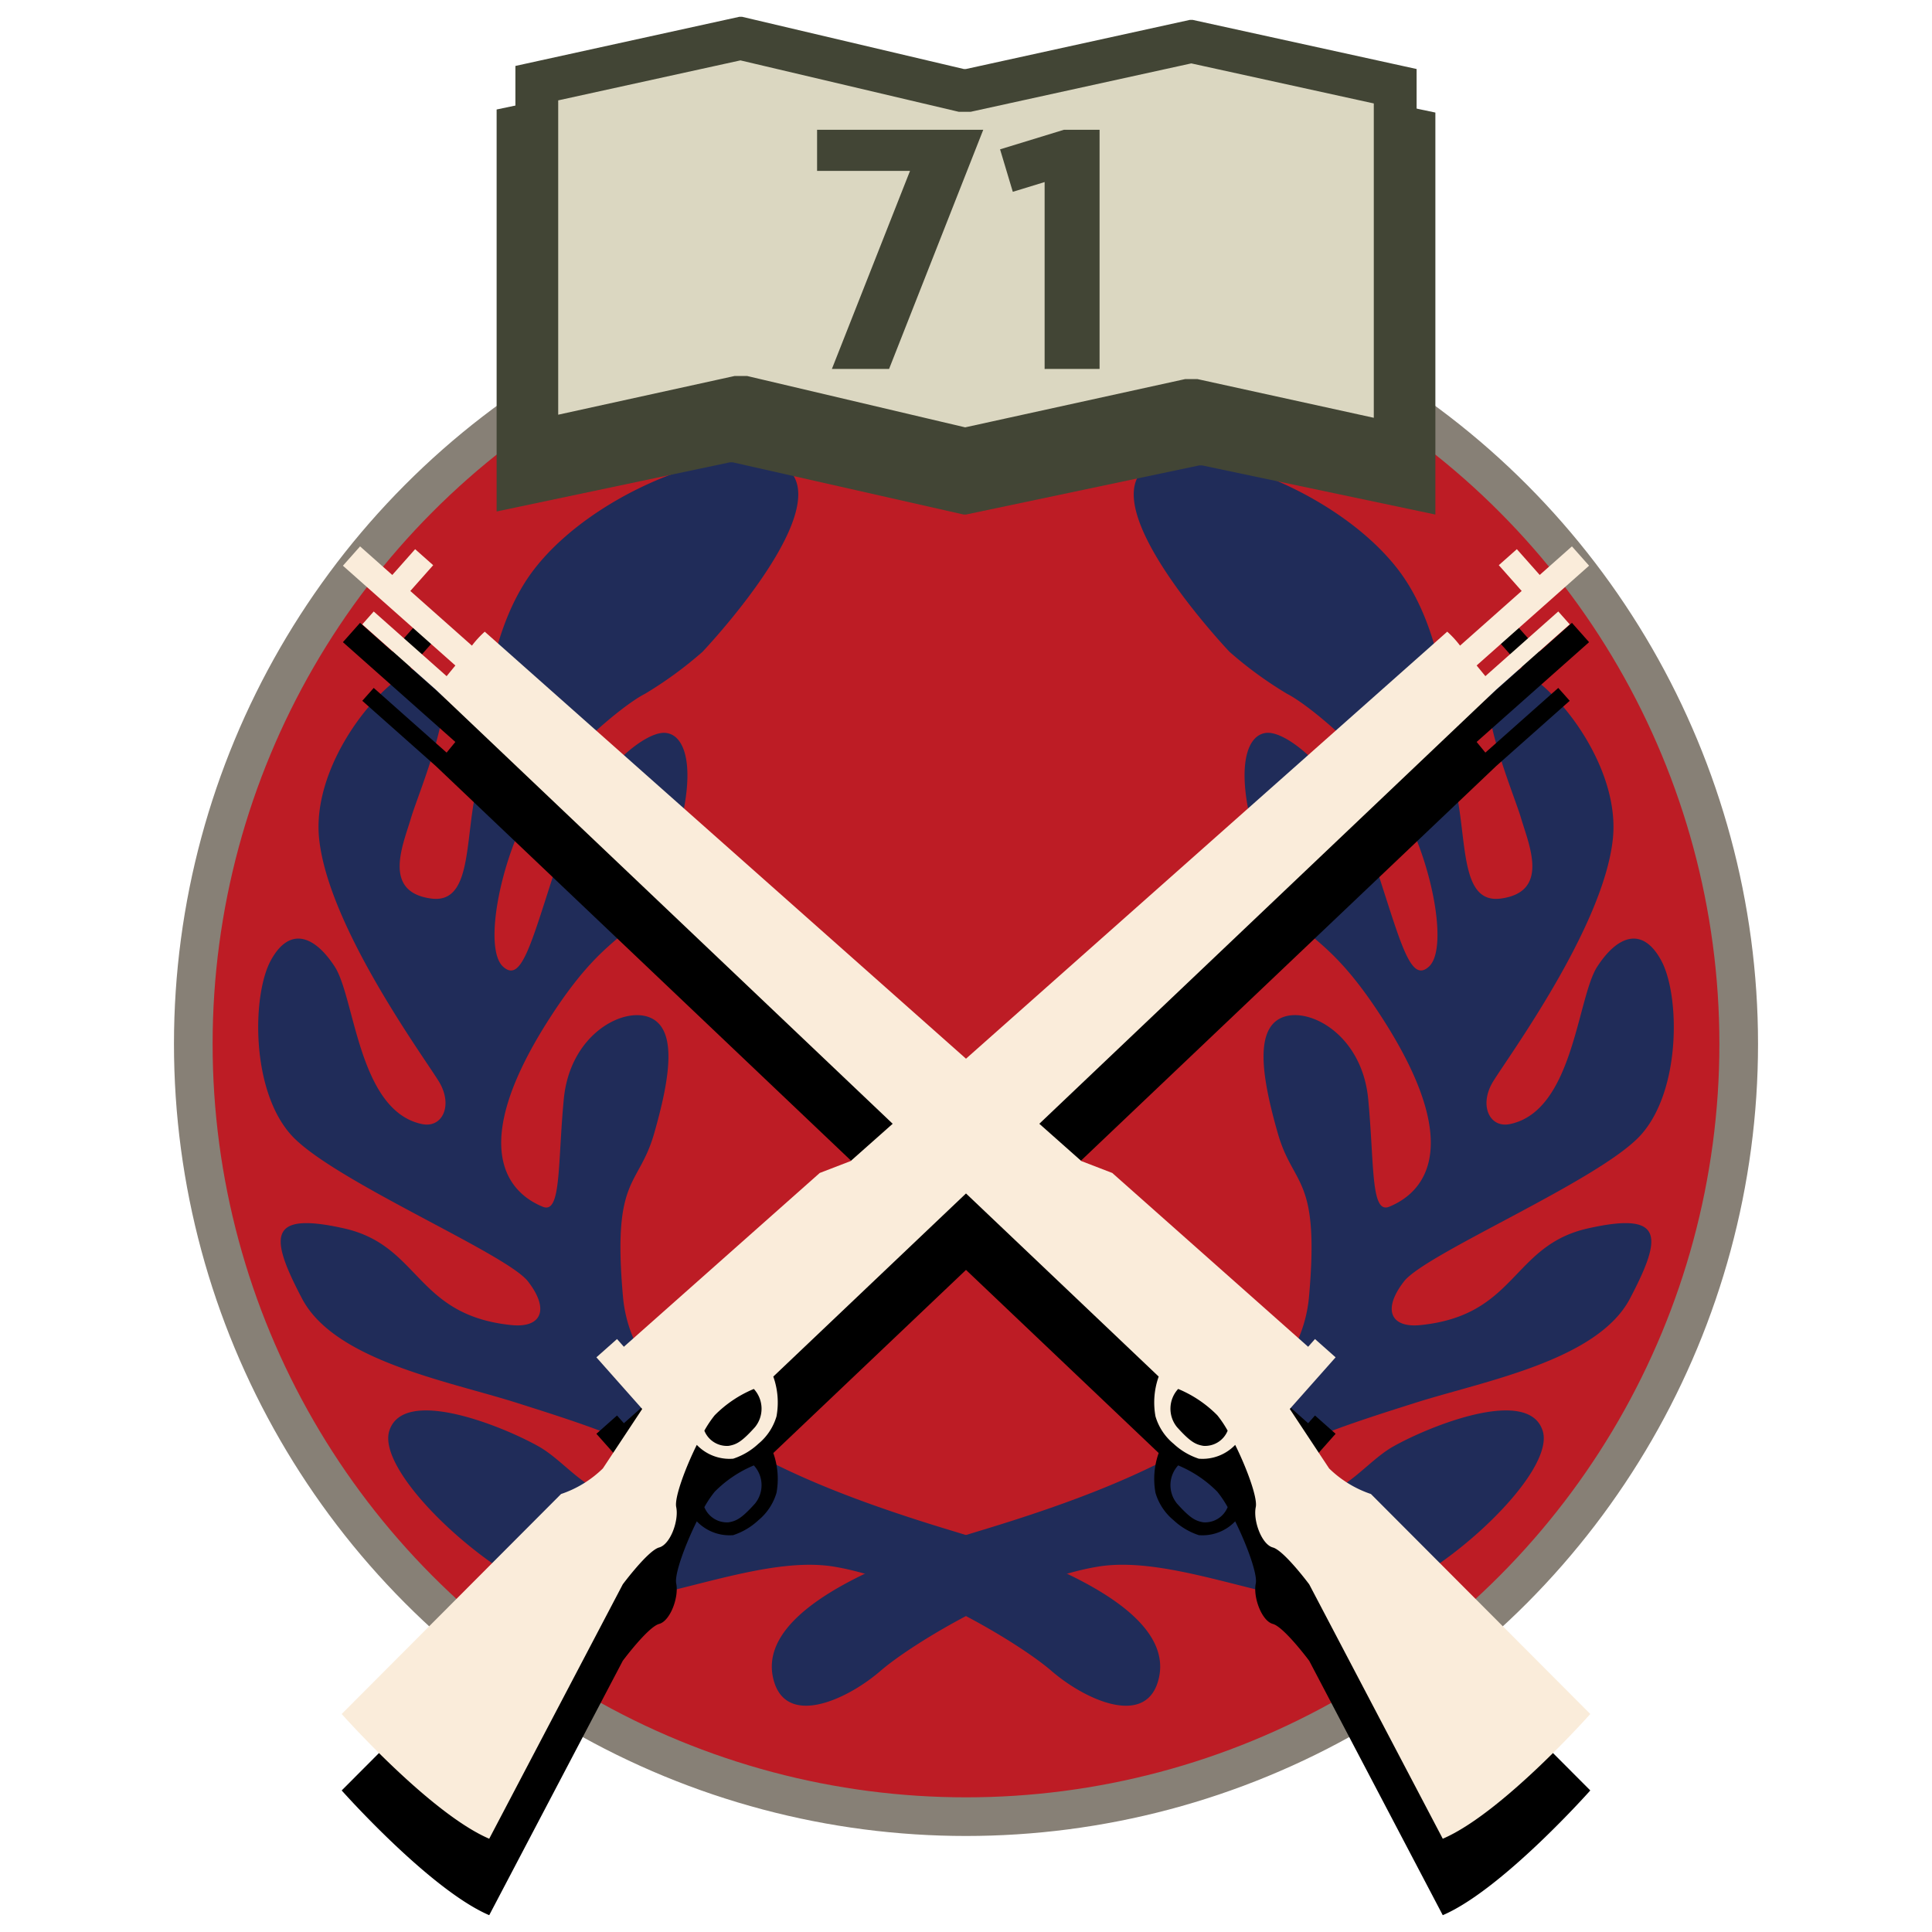<svg id="Layer_2" data-name="Layer 2" xmlns="http://www.w3.org/2000/svg" width="150" height="150" viewBox="0 0 150 150">
  <defs>
    <style>
      .cls-1 {
        fill: #bd1c25;
        stroke: #878076;
        stroke-miterlimit: 10;
        stroke-width: 3px;
      }

      .cls-2 {
        fill: #202c59;
      }

      .cls-3 {
        fill: #424535;
      }

      .cls-4 {
        fill: #dbd7c1;
      }

      .cls-5 {
        fill: #faecda;
      }
    </style>
  </defs>
  <circle class="cls-1" cx="75" cy="81.052" r="59.993"/>
  <g>
    <path class="cls-2" d="M95.46,50.609S86.266,40.93,88.322,37.058s14.881.242,20.205,7.138c4.224,5.472,4.114,14.518,4.718,18.269s.411,7.689,3.288,7.297c3.815-.52,2.165-4.185,1.56-6.242s-4.001-9.887-1.945-11.581,9.8,6.291,9.074,13.187-8.227,17.059-9.316,18.874-.261,3.599,1.32,3.274c4.945-1.017,5.213-9.807,6.786-12.227s3.509-3.146,4.96-.484,1.573,10.042-1.573,13.55-16.696,9.195-18.39,11.373-1.057,3.631,1.28,3.393c7.474-.761,7.068-6.176,12.996-7.506s5.807.605,3.267,5.444-11.373,6.412-16.696,8.106-13.512,4.222-11.01,6.049c4.334,3.165,6.533-1.089,9.316-2.662s10.526-4.718,11.615-1.21-9.074,12.582-14.397,13.308-14.034-3.751-20.084-2.783-14.276,5.807-16.938,8.106-7.501,4.476-8.348.484,4.476-7.864,16.091-11.373,24.681-8.711,25.528-18.148-1.21-8.469-2.42-12.703-1.815-7.985.242-8.953,6.291,1.21,6.775,6.291.184,8.963,1.636,8.359,6.762-3.294-.547-14.65c-5.158-8.014-6.775-5.323-9.195-11.978s-1.573-10.042.242-10.163,6.291,3.751,8.348,10.042,2.783,9.437,4.234,8.106.363-7.501-1.815-11.736-7.501-8.59-9.195-9.437A30.554,30.554,0,0,1,95.46,50.609Z"/>
    <path class="cls-2" d="M54.54,50.609S63.734,40.93,61.678,37.058s-14.881.242-20.205,7.138c-4.224,5.472-4.114,14.518-4.718,18.269s-.411,7.689-3.288,7.297c-3.815-.52-2.165-4.185-1.56-6.242s4.001-9.887,1.945-11.581-9.8,6.291-9.074,13.187,8.227,17.059,9.316,18.874.261,3.599-1.32,3.274c-4.945-1.017-5.213-9.807-6.786-12.227s-3.509-3.146-4.96-.484-1.573,10.042,1.573,13.55,16.696,9.195,18.39,11.373,1.057,3.631-1.28,3.393c-7.474-.761-7.068-6.176-12.996-7.506s-5.807.605-3.267,5.444,11.373,6.412,16.696,8.106,13.512,4.222,11.01,6.049c-4.334,3.165-6.533-1.089-9.316-2.662s-10.526-4.718-11.615-1.21S39.295,123.684,44.619,124.41s14.034-3.751,20.084-2.783,14.276,5.807,16.938,8.106,7.501,4.476,8.348.484-4.476-7.864-16.091-11.373-24.681-8.711-25.528-18.148,1.21-8.469,2.42-12.703,1.815-7.985-.242-8.953-6.291,1.21-6.775,6.291-.184,8.963-1.636,8.359-6.762-3.294.547-14.65c5.158-8.014,6.775-5.323,9.195-11.978s1.573-10.042-.242-10.163-6.291,3.751-8.348,10.042-2.783,9.437-4.234,8.106-.363-7.501,1.815-11.736,7.501-8.59,9.195-9.437A30.554,30.554,0,0,0,54.54,50.609Z"/>
  </g>
  <polygon class="cls-3" points="74.997 39.949 93.106 36.135 93.333 36.135 111.442 39.949 111.442 8.739 93.333 4.925 93.106 4.925 74.997 8.739 74.823 8.739 56.894 4.686 56.667 4.686 38.558 8.501 38.558 39.711 56.667 35.896 56.894 35.896 74.823 39.949 74.997 39.949"/>
  <g>
    <polygon class="cls-4" points="57.812 30.854 57.221 30.854 41.678 34.265 41.678 6.457 57.5 2.985 74.637 7.021 75.177 7.021 92.491 3.222 108.322 6.695 108.322 34.503 92.779 31.092 92.202 31.092 74.924 34.884 57.812 30.854"/>
    <path class="cls-3" d="M57.487,4.688,74.068,8.593l.376.088h.914l.352-.077L92.491,4.922,106.661,8.031V32.437L93.312,29.508l-.352-.077h-.938l-.352.077L74.936,33.179,58.38,29.28l-.376-.089h-.964l-.352.077L43.339,32.198V7.793L57.487,4.688m.131-3.383h-.218L40.016,5.12V36.33l17.385-3.815h.218l17.211,4.053H74.997l17.385-3.815h.218l17.385,3.815V5.358L92.599,1.544h-.218L74.997,5.358h-.167l-17.211-4.053Z"/>
  </g>
  <g>
    <path class="cls-3" d="M64.588,28.645,70.654,13.266H63.438V10.076H76.34l-7.312,18.568Z"/>
    <path class="cls-3" d="M81.104,28.646V14.135l-2.47.757-.989-3.297,4.957-1.519h2.769V28.645Z"/>
  </g>
  <path d="M106.439,121.931a8.525,8.525,0,0,1-3.245-1.985l-3.055-4.618,3.557-4.009-1.601-1.42-.532.6L86.356,97.005l-2.399-.924-3.264-2.896L116.169,59.471l5.703-5.061L120.984,53.41l-5.66,5.022c-.208-.254-.439-.536-.679-.828l8.731-7.747-1.332-1.501-2.501,2.219-1.775-2.001-1.401,1.243,1.775,2.001-4.783,4.244a7.704,7.704,0,0,0-.996-1.083L75,88.133,37.636,54.98a7.704,7.704,0,0,0-.996,1.083l-4.783-4.244,1.775-2.001-1.401-1.243-1.775,2.001-2.501-2.219-1.332,1.501,8.731,7.747c-.241.292-.472.574-.679.828L29.016,53.41l-.888,1,5.703,5.061L69.307,93.185l-3.264,2.896-2.399.924L48.437,110.499l-.532-.6L46.304,111.319l3.557,4.009-3.055,4.618a8.525,8.525,0,0,1-3.245,1.985l-17.032,17.079s6.835,7.703,11.454,9.685l10.369-19.751s1.957-2.631,2.824-2.863c.867-.233,1.546-2.087,1.325-3.142-.146-.699.673-2.957,1.598-4.823a3.515,3.515,0,0,0,2.825,1.073,5.272,5.272,0,0,0,1.956-1.158,4.335,4.335,0,0,0,1.407-2.128,5.996,5.996,0,0,0-.248-3.09L75,98.595,89.96,112.813a5.996,5.996,0,0,0-.248,3.09,4.335,4.335,0,0,0,1.407,2.128,5.272,5.272,0,0,0,1.956,1.158,3.515,3.515,0,0,0,2.825-1.073c.925,1.867,1.744,4.125,1.598,4.823-.221,1.055.458,2.91,1.325,3.142.866.233,2.824,2.863,2.824,2.863l10.369,19.751c4.619-1.981,11.454-9.685,11.454-9.685Zm-47.911-8.157a2.264,2.264,0,0,1,.092,2.961c-1.049,1.169-1.454,1.353-2.045,1.457a1.888,1.888,0,0,1-1.889-1.178,8.477,8.477,0,0,1,.799-1.192A9.255,9.255,0,0,1,58.528,113.774ZM94.515,115.821a8.477,8.477,0,0,1,.799,1.192,1.888,1.888,0,0,1-1.889,1.178c-.591-.104-.996-.288-2.045-1.457a2.264,2.264,0,0,1,.092-2.961A9.255,9.255,0,0,1,94.515,115.821Z"/>
  <path class="cls-5" d="M106.439,115.995a8.526,8.526,0,0,1-3.245-1.985l-3.055-4.618,3.557-4.009-1.601-1.42-.532.6L86.356,91.069l-2.399-.924-3.264-2.896L116.169,53.535l5.703-5.061-.888-1-5.66,5.022c-.208-.254-.439-.536-.679-.828l8.731-7.747-1.332-1.501-2.501,2.219-1.775-2.001-1.401,1.243,1.775,2.001-4.783,4.244a7.692,7.692,0,0,0-.996-1.083L75,82.197,37.636,49.044a7.692,7.692,0,0,0-.996,1.083l-4.783-4.244,1.775-2.001-1.401-1.243L30.457,44.641l-2.501-2.219-1.332,1.501,8.731,7.747c-.241.292-.472.574-.679.828l-5.66-5.022-.888,1,5.703,5.061L69.307,87.249l-3.264,2.896-2.399.924L48.437,104.563l-.532-.6L46.304,105.383l3.557,4.009-3.055,4.618a8.526,8.526,0,0,1-3.245,1.985l-17.032,17.079s6.835,7.703,11.454,9.685l10.369-19.751s1.957-2.631,2.824-2.863c.867-.232,1.546-2.087,1.325-3.142-.146-.699.673-2.957,1.598-4.823a3.516,3.516,0,0,0,2.825,1.073,5.272,5.272,0,0,0,1.956-1.158,4.334,4.334,0,0,0,1.407-2.128,5.996,5.996,0,0,0-.248-3.09L75,92.66,89.96,106.877a5.996,5.996,0,0,0-.248,3.09,4.334,4.334,0,0,0,1.407,2.128,5.272,5.272,0,0,0,1.956,1.158,3.516,3.516,0,0,0,2.825-1.073c.925,1.867,1.744,4.125,1.598,4.823-.221,1.055.458,2.91,1.325,3.142.866.233,2.824,2.863,2.824,2.863l10.369,19.751c4.619-1.981,11.454-9.685,11.454-9.685Zm-47.911-8.157a2.264,2.264,0,0,1,.092,2.961c-1.049,1.169-1.454,1.353-2.045,1.457a1.888,1.888,0,0,1-1.889-1.178,8.486,8.486,0,0,1,.799-1.192A9.256,9.256,0,0,1,58.528,107.838ZM94.515,109.885a8.486,8.486,0,0,1,.799,1.192,1.888,1.888,0,0,1-1.889,1.178c-.591-.104-.996-.288-2.045-1.457a2.264,2.264,0,0,1,.092-2.961A9.256,9.256,0,0,1,94.515,109.885Z"/>
</svg>
